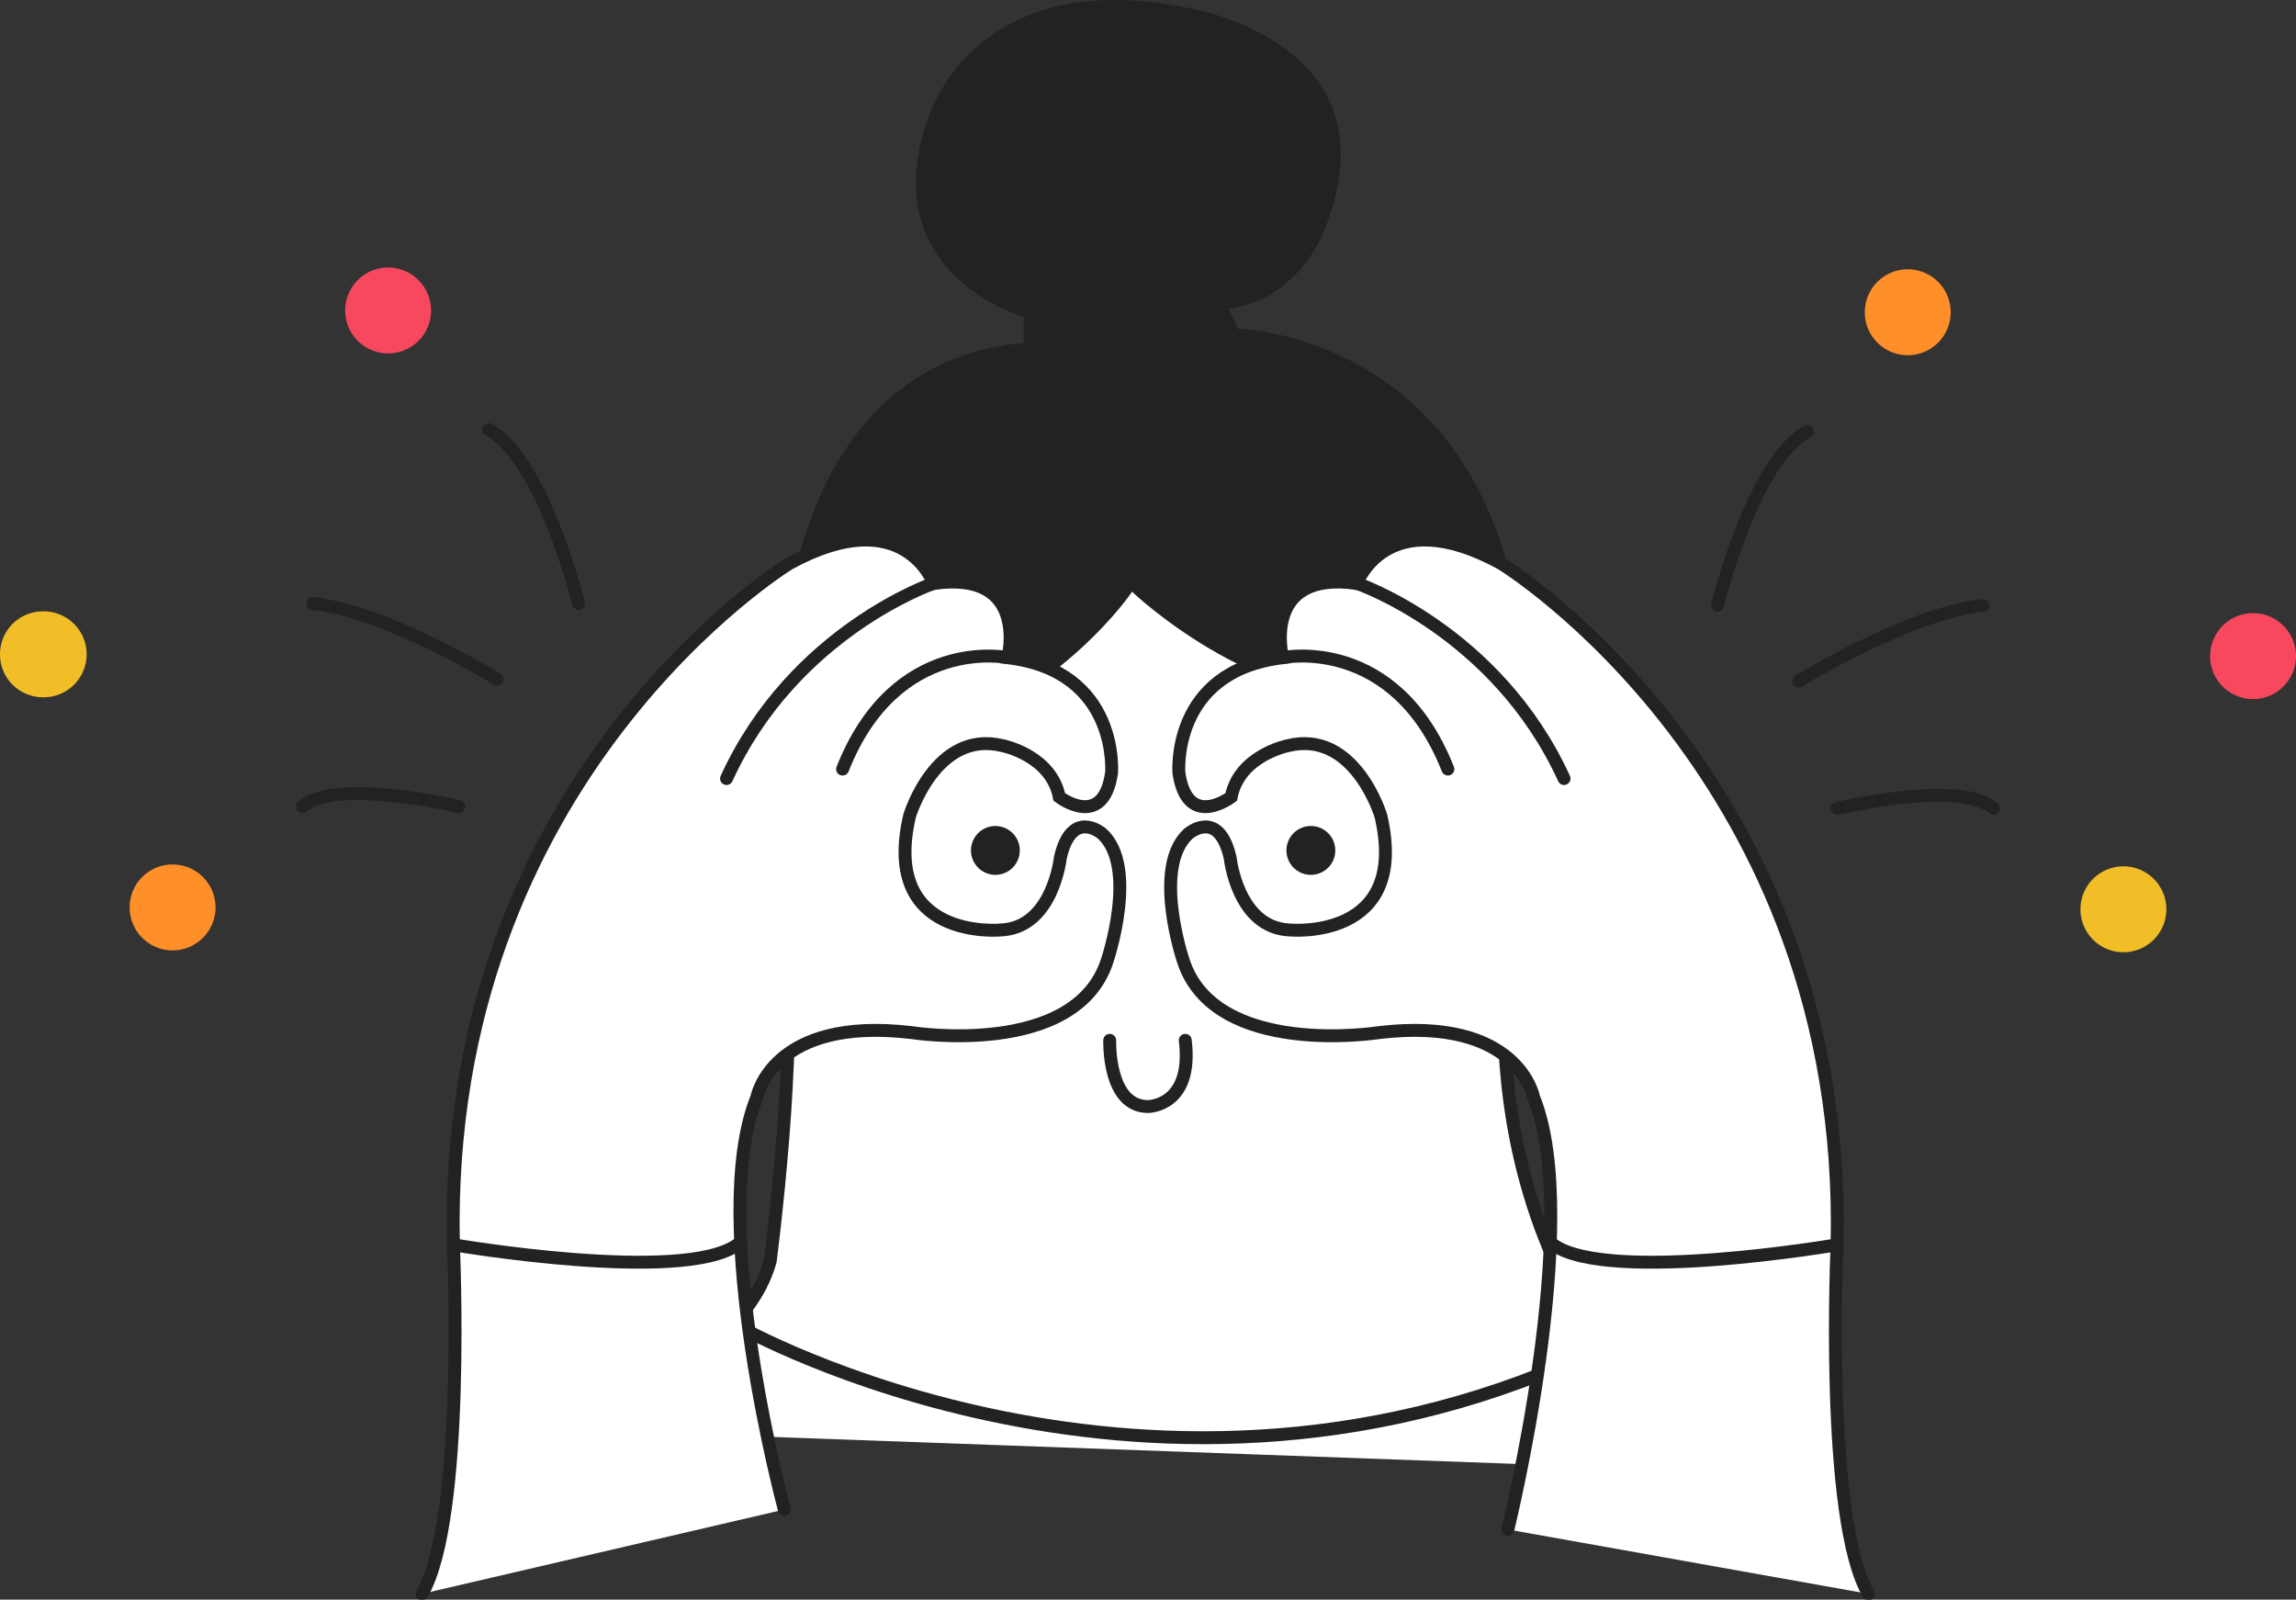 <svg width="178" height="124" viewBox="0 0 178 124" fill="none" xmlns="http://www.w3.org/2000/svg">
    <rect x="0" y="0" width="178" height="124" fill="#333333" stroke="none"/>
    <g clip-path="url(#ezdefow33a)">
        <path d="M36.098 110.528s20.433-1.678 23.61-12.74c0 0 2.214-16.856 1.107-24.596 0 0-6.766-.554-5.802-7.321 0 0 1.312-6.634 6.115-7.464l3.08-10.017 28.92-9.937 19.576 12.838 6.445 8.295s5.65 2.696 3.713 8.776c0 0-.83 5.526-5.945 5.115 0 0-4.142 26.534 17.683 40.622" fill="#fff"/>
        <path d="M36.098 110.528s20.433-1.678 23.61-12.74c0 0 2.214-16.856 1.107-24.596 0 0-6.766-.554-5.802-7.321 0 0 1.312-6.634 6.115-7.464l3.08-10.017 28.92-9.937 19.576 12.838 6.445 8.295s5.65 2.696 3.713 8.776c0 0-.83 5.526-5.945 5.115 0 0-4.142 26.534 17.683 40.622" stroke="#222" stroke-miterlimit="10" stroke-linecap="round"/>
        <path d="m109.58 53.959 7.426-2.84v-6.802c-4.784-18.526-21.039-18.83-21.039-18.83l-.723-1.562c5.865-.785 7.632-6.624 7.632-6.624C108.187 3.114 92.013.597 92.013.597c-16.978-3.438-20.219 9-20.219 9-3.856 11.73 7.561 14.971 7.561 14.971v2.009c-17.13 1.545-18.361 21.802-18.361 21.802l7.748 2.75 2.999 6.25c10.747-3.58 16.023-11.509 16.023-11.509s10.542 10.107 21.816 8.098" fill="#222"/>
        <path d="M60.806 73.2s2.384.215 3.937-1.446z" fill="#fff"/>
        <path d="M60.806 73.2s2.384.215 3.937-1.446" stroke="#222" stroke-miterlimit="10" stroke-linecap="round"/>
        <path d="M116.899 73.476s-2.16.018-3.534-1.464z" fill="#fff"/>
        <path d="M116.899 73.476s-2.16.018-3.534-1.464" stroke="#222" stroke-miterlimit="10" stroke-linecap="round"/>
        <path d="M117.908 65.227s.589 1.553-1 3.008z" fill="#fff"/>
        <path d="M117.908 65.227s.589 1.553-1 3.008" stroke="#222" stroke-miterlimit="10" stroke-linecap="round"/>
        <path d="M59.985 65.227s-.928 1.553.83 2.49z" fill="#fff"/>
        <path d="M59.985 65.227s-.928 1.553.83 2.49" stroke="#222" stroke-miterlimit="10" stroke-linecap="round"/>
        <path d="M57.236 102.797s32.367 18.365 67.09 1.589z" fill="#fff"/>
        <path d="M57.236 102.797s32.367 18.365 67.09 1.589M86.032 80.644s-.179 5.134 2.972 5.134c0 0 3.517 0 2.884-5.134" stroke="#222" stroke-miterlimit="10" stroke-linecap="round"/>
        <path d="M77.168 67.817a1.892 1.892 0 1 0 0-3.785 1.892 1.892 0 0 0 0 3.785zM101.626 67.817a1.893 1.893 0 1 0 0-3.787 1.893 1.893 0 0 0 0 3.787z" fill="#222"/>
        <path d="M32.715 123.552c3.41-5.838 2.437-27.051 2.437-27.051-.848-36.39 26.038-52.818 26.038-52.818 8.882-4.865 11.194 1.545 11.194 1.545 7.462-1.054 5.757 5.758 5.757 5.758 8.677 1.054 8.034 8.928 8.034 8.928-.652 4.464-4.053 1.866-4.053 1.866-.633-3.232-4.382-3.973-4.382-3.973-5.196-1.294-7.222 5.437-7.222 5.437-2.267 9.732 7.06 8.848 7.06 8.848 4.053-.16 4.625-5.598 4.625-5.598.892-3.892 3.24-1.866 3.24-1.866 2.838 2.598.402 9.82.402 9.82-2.437 7.625-15.166 5.599-15.166 5.599-10.873-1.295-12.006 5.026-12.006 5.026-3.892 9.57 2.133 31.944 2.133 31.944" fill="#fff"/>
        <path d="M32.715 123.552c3.41-5.838 2.437-27.051 2.437-27.051-.848-36.39 26.038-52.818 26.038-52.818 8.882-4.865 11.194 1.545 11.194 1.545 7.462-1.054 5.757 5.758 5.757 5.758 8.677 1.054 8.034 8.928 8.034 8.928-.652 4.464-4.053 1.866-4.053 1.866-.633-3.232-4.382-3.973-4.382-3.973-5.196-1.294-7.222 5.437-7.222 5.437-2.267 9.732 7.06 8.848 7.06 8.848 4.053-.16 4.625-5.598 4.625-5.598.892-3.892 3.24-1.866 3.24-1.866 2.838 2.598.402 9.82.402 9.82-2.437 7.625-15.166 5.599-15.166 5.599-10.873-1.295-12.006 5.026-12.006 5.026-3.892 9.57 2.133 31.944 2.133 31.944" stroke="#222" stroke-miterlimit="10" stroke-linecap="round"/>
        <path d="M35.152 96.492s17.719 3.045 22.003 0" stroke="#222" stroke-miterlimit="10" stroke-linecap="round"/>
        <path d="M78.141 50.977s-8.676-1.821-12.818 8.642M72.384 45.219s-10.828 3.687-16.059 15.133" stroke="#222" stroke-linecap="round" stroke-linejoin="round"/>
        <path d="M144.857 123.552c-3.41-5.838-2.437-27.051-2.437-27.051.848-36.39-26.038-52.818-26.038-52.818-8.882-4.865-11.194 1.545-11.194 1.545-7.462-1.054-5.758 5.758-5.758 5.758-8.676 1.054-8.033 8.928-8.033 8.928.651 4.464 4.052 1.866 4.052 1.866.634-3.232 4.383-3.973 4.383-3.973 5.195-1.294 7.222 5.437 7.222 5.437 2.267 9.732-7.061 8.848-7.061 8.848-4.053-.16-4.624-5.598-4.624-5.598-.893-3.892-3.24-1.866-3.24-1.866-2.839 2.598-.402 9.82-.402 9.82 2.437 7.625 15.166 5.599 15.166 5.599 10.872-1.295 12.006 5.026 12.006 5.026 3.892 9.57-2 33.489-2 33.489" fill="#fff"/>
        <path d="M144.857 123.552c-3.41-5.838-2.437-27.051-2.437-27.051.848-36.39-26.038-52.818-26.038-52.818-8.882-4.865-11.194 1.545-11.194 1.545-7.462-1.054-5.758 5.758-5.758 5.758-8.676 1.054-8.033 8.928-8.033 8.928.651 4.464 4.052 1.866 4.052 1.866.634-3.232 4.383-3.973 4.383-3.973 5.195-1.294 7.222 5.437 7.222 5.437 2.267 9.732-7.061 8.848-7.061 8.848-4.053-.16-4.624-5.598-4.624-5.598-.893-3.892-3.24-1.866-3.24-1.866-2.839 2.598-.402 9.82-.402 9.82 2.437 7.625 15.166 5.599 15.166 5.599 10.872-1.295 12.006 5.026 12.006 5.026 3.892 9.57-2 33.489-2 33.489" stroke="#222" stroke-miterlimit="10" stroke-linecap="round"/>
        <path d="M142.429 96.492s-17.719 3.045-22.004 0" stroke="#222" stroke-miterlimit="10" stroke-linecap="round"/>
        <path d="M99.43 50.977s8.677-1.821 12.819 8.642M105.197 45.219s10.827 3.687 16.058 15.133M133.145 46.926s2.758-11.23 6.981-13.48M139.465 52.791s8.435-5.213 14.273-5.865M142.429 62.664s9.533-2.268 12.13 0" stroke="#222" stroke-linecap="round" stroke-linejoin="round"/>
        <path d="M147.9 27.535a3.33 3.33 0 1 0 0-6.66 3.33 3.33 0 0 0 0 6.66z" fill="#FF8F28"/>
        <path d="M174.67 54.191a3.33 3.33 0 1 0 0-6.66 3.33 3.33 0 0 0 0 6.66z" fill="#F8485E"/>
        <path d="M164.62 73.817a3.33 3.33 0 1 0 0-6.66 3.33 3.33 0 0 0 0 6.66z" fill="#F1BE28"/>
        <path d="M44.855 46.782s-2.758-11.231-6.98-13.481M38.535 52.647S30.1 47.433 24.262 46.78M35.571 62.523s-9.533-2.267-12.13 0" stroke="#222" stroke-linecap="round" stroke-linejoin="round"/>
        <path d="M30.09 27.398a3.33 3.33 0 1 0 0-6.66 3.33 3.33 0 0 0 0 6.66z" fill="#F8485E"/>
        <path d="M3.33 54.05a3.33 3.33 0 1 0-.001-6.659 3.33 3.33 0 0 0 0 6.66z" fill="#F1BE28"/>
        <path d="M13.38 73.672a3.33 3.33 0 1 0 0-6.66 3.33 3.33 0 0 0 0 6.66z" fill="#FF8F28"/>
    </g>
    <defs>
        <clipPath id="ezdefow33a">
            <path fill="#fff" d="M0 0h178v124H0z"/>
        </clipPath>
    </defs>
</svg>
